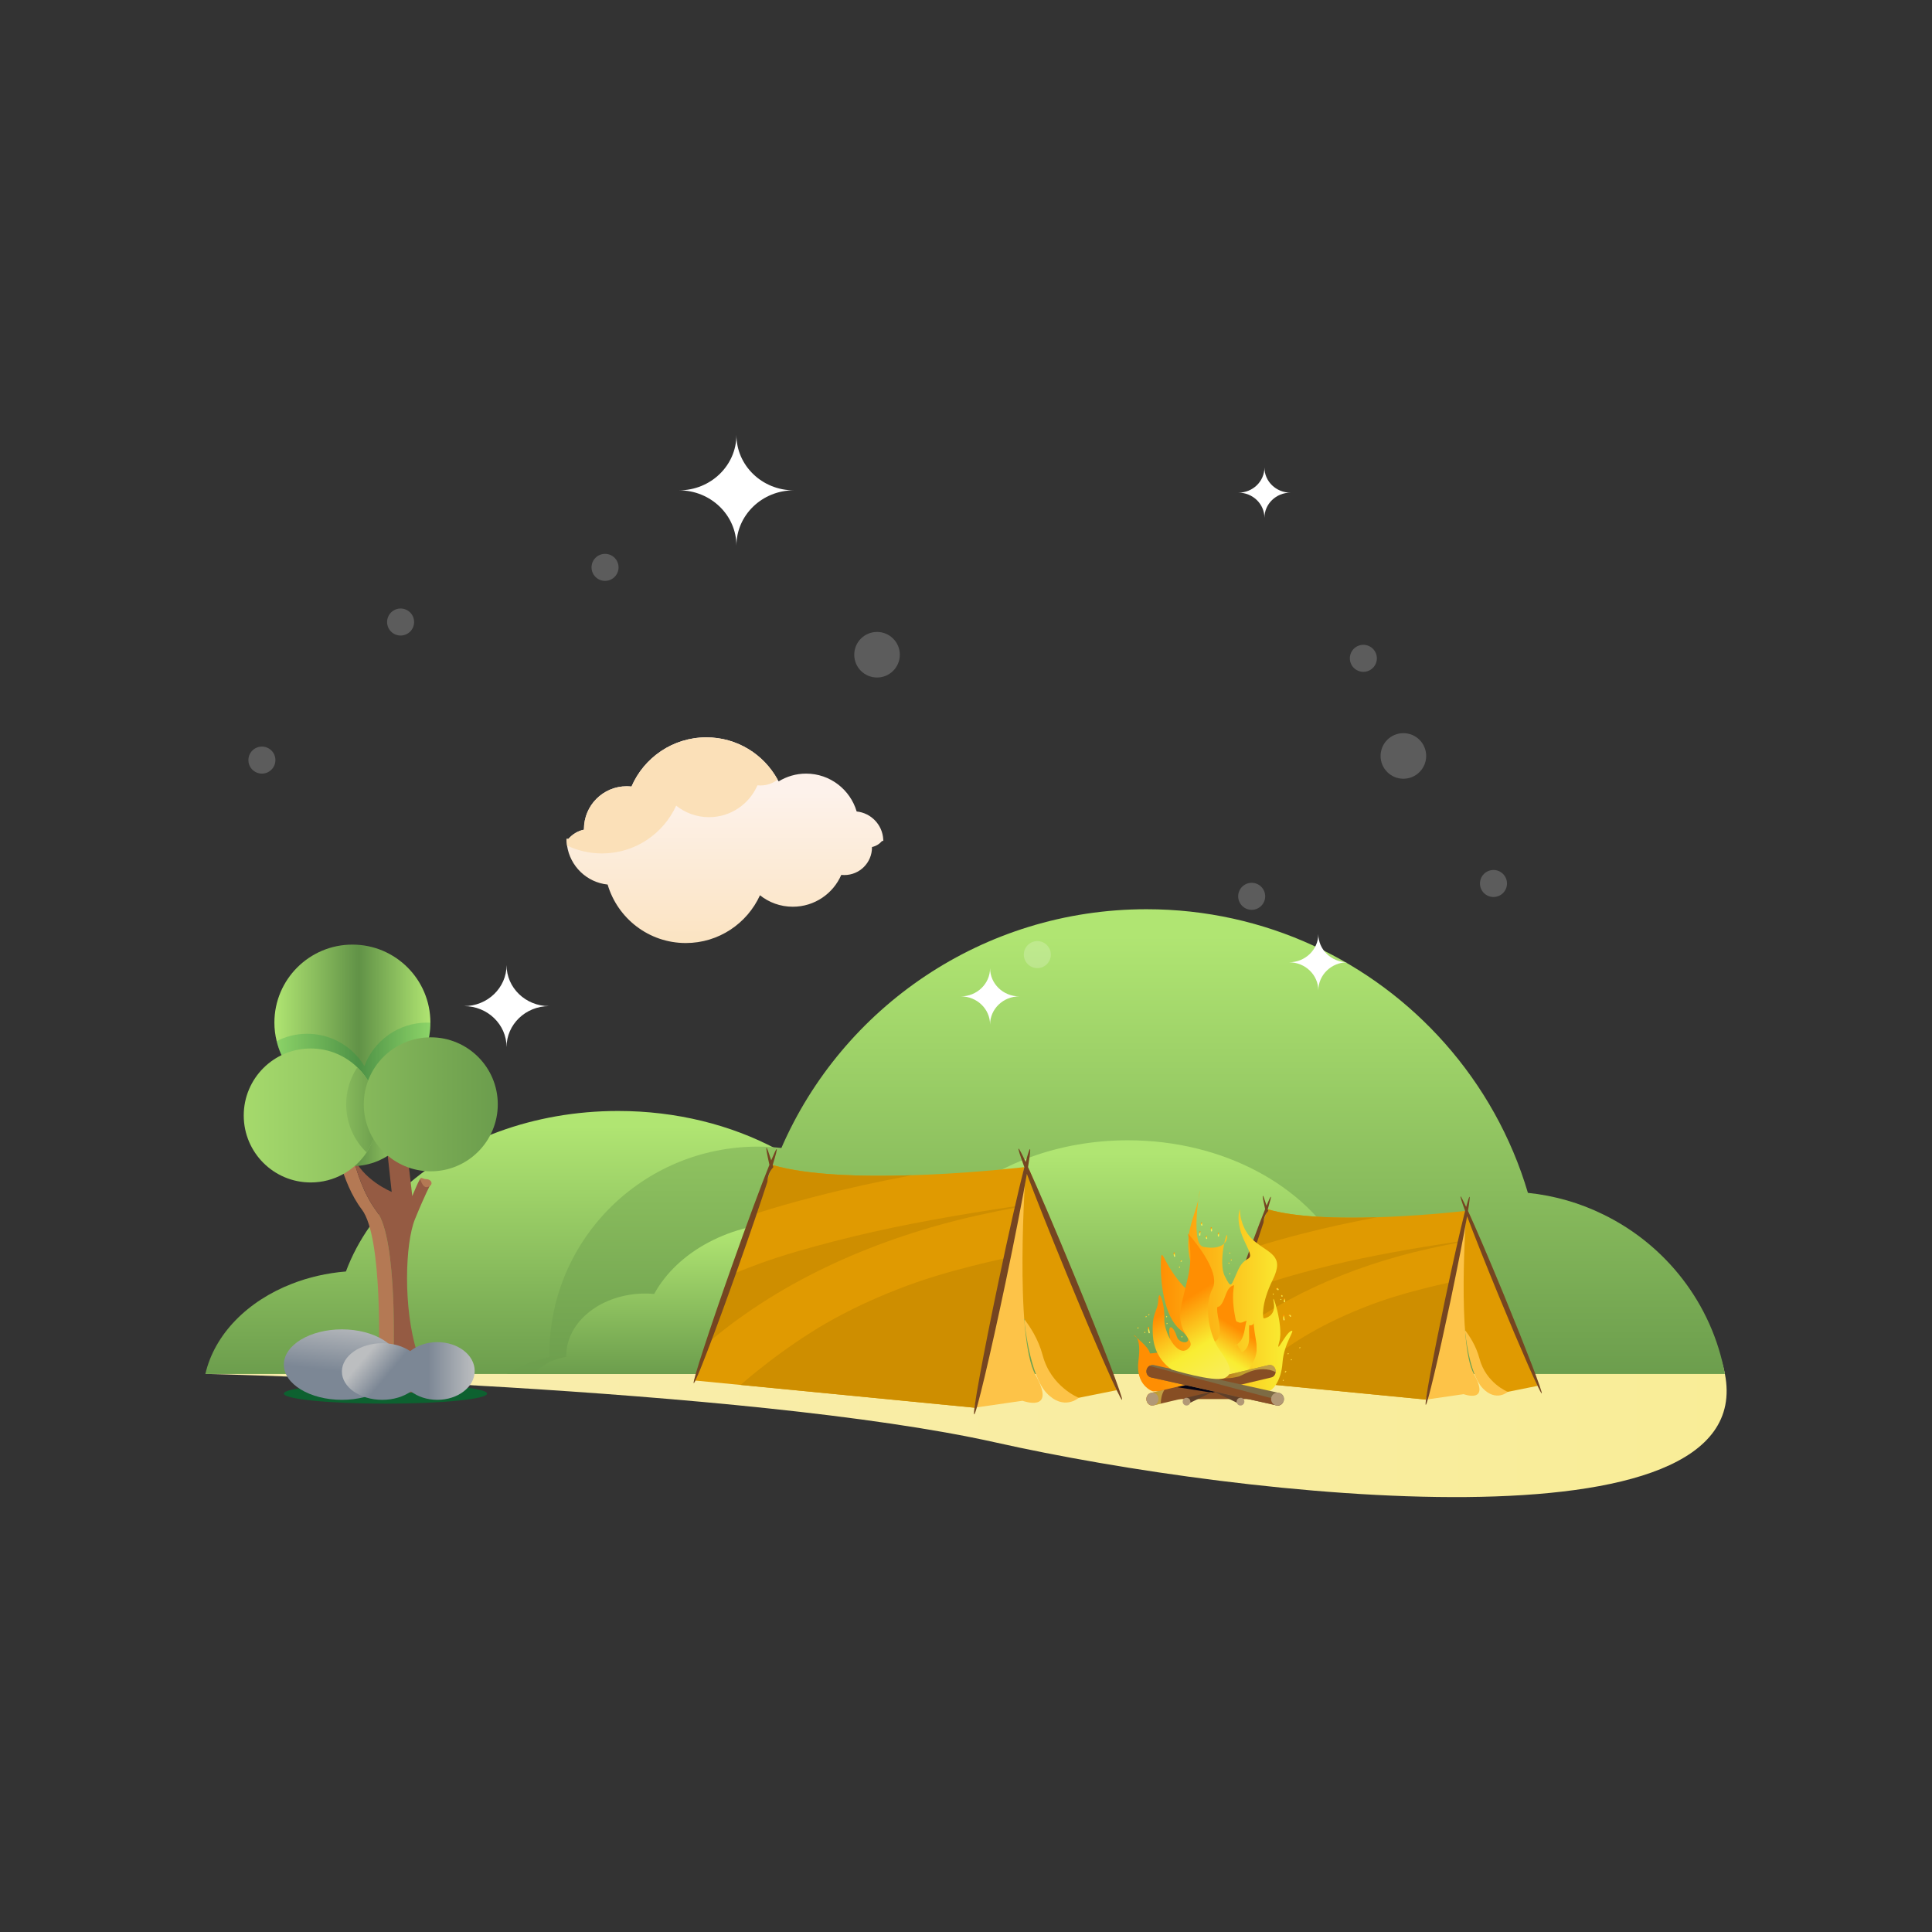 <svg xmlns="http://www.w3.org/2000/svg" enable-background="new 0 0 3000 3000" viewBox="0 0 3000 3000"><rect x="0" y="0" width="3000" height="3000" fill="#333333" stroke="none"/><linearGradient id="a" x1="318.888" x2="2681.113" y1="2140.001" y2="2140.001" gradientUnits="userSpaceOnUse"><stop offset=".213" stop-color="#f9edab"/><stop offset="1" stop-color="#f9ed97"/></linearGradient><path fill="url(#a)" d="M390.402,2082.418l-71.514,50.948c0,0,841.758,20.186,1226.895,106.436
				c385.107,86.279,1187.871,175.341,1132.617-106.436c-55.254-281.806-687.686-144.697-687.686-144.697L390.402,2082.418z"/><ellipse cx="598.526" cy="2163.98" fill="#0d6130" rx="157.794" ry="15.615"/><linearGradient id="b" x1="993.843" x2="993.843" y1="1748.595" y2="2572.459" gradientUnits="userSpaceOnUse"><stop offset="0" stop-color="#b0e572"/><stop offset=".543" stop-color="#619247"/></linearGradient><path fill="url(#b)" d="M1668.799,2133.482H318.888c14.268-61.728,65.391-113.349,134.649-140.127
				c25.692-10.02,53.936-16.583,83.613-19.014c18.339-49.248,50.156-93.896,92.05-131.455
				c80.684-72.216,198.837-117.773,330.557-117.773c181.318,0,336.972,86.367,404.531,209.795
				c8.556-0.703,17.169-1.202,25.929-1.202c127.676,0,231.151,81.593,231.151,182.198c0,1.026,0,1.875-0.146,2.726
				C1638.331,2121.5,1654.386,2126.569,1668.799,2133.482z"/><linearGradient id="c" x1="1393.373" x2="1393.373" y1="1453.337" y2="2909.212" gradientTransform="matrix(-1 0 0 1 3125.879 0)" gradientUnits="userSpaceOnUse"><stop offset="0" stop-color="#b0e572"/><stop offset=".543" stop-color="#619247"/></linearGradient><path fill="url(#c)" d="M786.612,2133.482H2678.4c-19.981-109.073-91.583-200.303-188.731-247.617
				c-35.946-17.726-75.527-29.297-117.129-33.604c-25.722-87.01-70.313-165.966-129.052-232.295
				c-113.026-127.646-278.613-208.125-463.183-208.125c-254.121,0-472.206,152.607-566.953,370.693
				c-11.982-1.201-24.052-2.08-36.298-2.08c-178.974,0-323.936,144.199-323.936,321.973c0,1.787,0,3.339,0.175,4.833
				C829.327,2112.271,806.827,2121.295,786.612,2133.482z"/><path fill="#b47954" d="M611.037,2112.827c0,0-3.721,33.604-12.365,49.336h-24.726
						c9.873-14.093,14.091-52.119,14.091-52.119s7.062-188.174-26.103-231.827C528.829,1834.508,520.392,1769,520.392,1769
						l22.558,2.841c0.323,7.764,1.962,14.942,4.571,21.563c5.244,22.969,16.347,59.766,37.47,87.657
						C618.097,1924.712,611.037,2112.827,611.037,2112.827z"/><path fill="#955b43" d="M644.406,1893.013c-15.528,38.058-18.31,138.077,2.813,205.752c21.152,67.618,0,63.399,0,63.399
						h-48.546c8.643-15.732,12.365-49.336,12.365-49.336s7.06-188.115-26.046-231.767c-21.123-27.891-32.226-64.688-37.47-87.657
						c14.766,38.79,60.703,57.334,60.703,57.334l-1.202-10.869l-6.298-57.715l30.526-2.314l0.528,4.482l8.407,73.008
						c0,0,13.125-32.432,13.125-26.337c0,3.163,3.78,5.829,7.353,7.617c3.399,1.699,6.74,2.724,6.74,2.724s-1.7,3.135-5.157,10.488
						C658.468,1859.908,652.521,1873.121,644.406,1893.013z"/><linearGradient id="d" x1="445.509" x2="648.946" y1="1708.985" y2="1708.985" gradientUnits="userSpaceOnUse"><stop offset="0" stop-color="#b0e572"/><stop offset=".543" stop-color="#619247"/><stop offset="1" stop-color="#b0e572"/></linearGradient><path fill="url(#d)" d="M648.946,1709c0,56.161-45.528,101.718-101.719,101.718
						c-56.19,0-101.718-45.556-101.718-101.718c0-56.192,45.528-101.748,101.718-101.748
						C603.418,1607.252,648.946,1652.809,648.946,1709z"/><linearGradient id="e" x1="560.529" x2="580.714" y1="1706.261" y2="1706.261" gradientUnits="userSpaceOnUse"><stop offset="0" stop-color="#b0e572"/><stop offset=".543" stop-color="#619247"/><stop offset="1" stop-color="#b0e572"/></linearGradient><path fill="url(#e)" d="M580.714,1704.254c-6.563,1.904-13.242,3.281-20.185,4.013L580.714,1704.254z"/><path fill="#b47954" d="M670.099,1837.174c0,3.427-3.75,6.182-8.379,6.182c-4.629,0-8.849-9.609-8.849-13.008
						c0-3.427,4.22,0.645,8.849,0.645C666.349,1830.992,670.099,1833.775,670.099,1837.174z"/><linearGradient id="f" x1="426.085" x2="668.311" y1="1587.887" y2="1587.887" gradientUnits="userSpaceOnUse"><stop offset="0" stop-color="#b0e572"/><stop offset=".543" stop-color="#619247"/><stop offset="1" stop-color="#b0e572"/></linearGradient><path fill="url(#f)" d="M547.227,1466.773c-66.884,0-121.142,54.229-121.142,121.143
						c0,9.903,1.23,19.482,3.514,28.74c12.862,52.97,60.645,92.345,117.627,92.345c4.512,0,8.877-0.236,13.302-0.734l20.185-4.013
						c50.536-14.502,87.51-61.056,87.597-116.25c0-0.03,0-0.03,0-0.089C668.311,1521.002,614.142,1466.773,547.227,1466.773z"/><path fill="#009444" d="M668.311,1588.004c-0.087,55.194-37.06,101.748-87.597,116.25l-20.185,4.013
						c-4.425,0.498-8.79,0.734-13.302,0.734c-56.982,0-104.765-39.375-117.627-92.345c14.122-7.266,30.177-11.397,47.256-11.397
						c28.096,0,53.643,11.104,72.335,29.268c6.415,6.211,12.012,13.183,16.611,20.859c14.796-39.404,52.823-67.47,97.471-67.47
						C664.972,1587.916,666.67,1587.974,668.311,1588.004z" opacity=".2"/><linearGradient id="g" x1="296.122" x2="1425.852" y1="1732.1" y2="1732.1" gradientUnits="userSpaceOnUse"><stop offset="0" stop-color="#b0e572"/><stop offset=".543" stop-color="#619247"/><stop offset="1" stop-color="#b0e572"/></linearGradient><path fill="url(#g)" d="M586.515,1732.115c0,21.24-6.387,40.956-17.256,57.422
						c-18.633,28.125-50.536,46.582-86.778,46.582c-57.48,0-104.004-46.524-104.004-104.004
						c0-57.452,46.524-104.034,104.004-104.034c28.096,0,53.643,11.133,72.335,29.268
						C574.414,1676.246,586.515,1702.789,586.515,1732.115z"/><linearGradient id="h" x1="460.991" x2="726.993" y1="1723.443" y2="1723.443" gradientUnits="userSpaceOnUse"><stop offset="0" stop-color="#b0e572"/><stop offset=".543" stop-color="#619247"/><stop offset="1" stop-color="#b0e572"/></linearGradient><path fill="url(#h)" d="M586.515,1732.115c0,21.24-6.387,40.956-17.256,57.422
						c-19.57-18.867-31.728-45.41-31.728-74.766c0-21.24,6.357-40.986,17.285-57.422
						C574.414,1676.246,586.515,1702.789,586.515,1732.115z"/><linearGradient id="i" x1="239.702" x2="1369.75" y1="1714.772" y2="1714.772" gradientUnits="userSpaceOnUse"><stop offset="0" stop-color="#b0e572"/><stop offset=".543" stop-color="#619247"/><stop offset="1" stop-color="#b0e572"/></linearGradient><path fill="url(#i)" d="M772.96,1714.771c0,57.451-46.611,104.034-104.063,104.034
						c-57.451,0-104.034-46.583-104.034-104.034c0-57.48,46.583-104.033,104.034-104.033
						C726.349,1610.738,772.96,1657.291,772.96,1714.771z"/><linearGradient id="j" x1="523.606" x2="539.356" y1="2180.178" y2="2047.543" gradientUnits="userSpaceOnUse"><stop offset=".378" stop-color="#7c8795"/><stop offset=".995" stop-color="#bcbec0"/></linearGradient><path fill="url(#j)" d="M621.027,2118.922c0,30.234-40.343,54.726-90.117,54.726
					c-49.806,0-90.177-24.492-90.177-54.726c0-30.206,40.371-54.698,90.177-54.698
					C580.684,2064.224,621.027,2088.716,621.027,2118.922z"/><linearGradient id="k" x1="622.583" x2="566.224" y1="2154.034" y2="2106.791" gradientUnits="userSpaceOnUse"><stop offset=".378" stop-color="#7c8795"/><stop offset=".995" stop-color="#bcbec0"/></linearGradient><path fill="url(#k)" d="M656.241,2129.732c0,24.258-28.067,43.915-62.666,43.915
					c-34.629,0-62.665-19.657-62.665-43.915c0-24.287,28.036-43.974,62.665-43.974
					C628.174,2085.758,656.241,2105.446,656.241,2129.732z"/><linearGradient id="l" x1="621.027" x2="737.1" y1="2128.853" y2="2128.853" gradientUnits="userSpaceOnUse"><stop offset=".378" stop-color="#7c8795"/><stop offset=".995" stop-color="#bcbec0"/></linearGradient><ellipse cx="679.063" cy="2128.853" fill="url(#l)" rx="58.036" ry="44.794"/><linearGradient id="m" x1="1796.768" x2="1796.768" y1="1791.504" y2="2523.521" gradientUnits="userSpaceOnUse"><stop offset="0" stop-color="#b0e572"/><stop offset=".543" stop-color="#619247"/></linearGradient><path fill="url(#m)" d="M2369.61,2133.482H1223.926c0-62.96,46.201-117.51,113.409-143.438
				c21.006-8.203,44.091-13.564,68.379-15.528c15.028-40.313,41.044-76.845,75.262-107.549
				c66.006-59.063,162.657-96.328,270.381-96.328c148.302,0,275.597,70.635,330.879,171.563c6.974-0.526,14.034-0.966,21.182-0.966
				c104.443,0,189.024,66.738,189.024,149.032c0,0.821,0,1.494-0.059,2.228C2324.434,2097.799,2351.856,2112.827,2369.61,2133.482z"/><linearGradient id="n" x1="1201.236" x2="1201.236" y1="1911.397" y2="2386.779" gradientUnits="userSpaceOnUse"><stop offset="0" stop-color="#b0e572"/><stop offset=".543" stop-color="#619247"/></linearGradient><path fill="url(#n)" d="M1573.321,2133.482H829.152c11.542-13.418,29.355-23.174,50.127-26.601
				c-0.03-0.498-0.03-0.968-0.03-1.436c0-53.468,54.99-96.827,122.813-96.827c4.659,0,9.258,0.234,13.74,0.615
				c35.919-65.538,118.595-111.387,214.951-111.387c44.736,0,86.484,9.873,122.022,27.041
				c48.867,23.643,85.956,61.056,102.45,105.323c8.175,0.673,16.173,1.964,23.849,3.721
				C1533.595,2046.676,1573.321,2086.432,1573.321,2133.482z"/><g><path fill="#fdc348" d="M2278.146,2060.152l-3.135,7.294c0,0,6.24,66.036,27.158,88.038
					c20.919,22.061,39.112,5.772,39.112,5.772L2278.146,2060.152z"/><path fill="#e09a01" d="M1880.089,2126.978l-7.413,13.067l341.602,33.252l60.732-292.998
					c0,0-212.286,25.313-306.504-2.52L1880.089,2126.978z"/><path fill="#ce8e00" d="M2019.249 1916.45c39.141-10.135 78.867-18.75 118.975-26.25-60.353 1.875-127.12.177-169.718-12.422l-21.035 59.268C1971.055 1929.4 1995.138 1922.692 2019.249 1916.45zM2235.87 1932.212c-65.097 10.226-129.902 22.149-192.95 38.496-30.234 7.823-61.054 16.553-87.685 26.163-11.396 4.073-22.676 8.379-33.633 13.095l-29.032 81.855c87.833-73.74 201.651-125.038 325.722-152.752 15.44-3.458 30.938-6.651 46.524-9.552l.381-1.817C2255.382 1929.196 2245.597 1930.69 2235.87 1932.212zM2210.44 2000.944c-33.427 8.524-59.825 16.435-89.825 28.153-30.556 11.953-59.911 25.693-87.421 41.543-22.764 13.155-49.804 31.583-72.627 49.336-10.664 8.321-21.182 16.728-31.085 25.605l284.796 27.716 37.762-182.168C2238.067 1994.176 2224.18 1997.428 2210.44 2000.944z"/><path fill="#754521" d="M1969.269,1880.299c-0.234-0.85-0.528-1.728-0.762-2.52c3.72-12.246,5.536-19.365,4.863-19.482
					c-0.585-0.147-2.958,4.835-6.65,13.77c-3.106-9.786-5.157-15.323-5.772-15.352c-0.732-0.029,0.615,7.558,3.544,20.8
					c-9.901,24.522-26.893,70.137-45.439,122.52c-27.891,78.75-48.808,142.94-46.699,143.409
					c2.08,0.439,26.397-63.018,54.288-141.768c14.443-40.724,26.982-77.52,35.449-103.653
					C1962.325,1891.49,1964.64,1885.309,1969.269,1880.299z"/><path fill="#e09a01" d="M2281.192,1883.99l106.26,267.978l-46.172,9.288c0,0-33.838-13.302-44.034-51.915
					c-10.166-38.613-41.484-64.571-41.484-64.571S2263.702,1901.188,2281.192,1883.99z"/><path fill="#fdc348" d="M2276.622,1883.99c0,0-14.326,202.442,12.012,249.492c26.309,47.05-15.909,31.377-15.909,31.377
					l-58.446,8.438L2276.622,1883.99z"/><path fill="#754521" d="M2335.186,2010.494c-22.705-55.137-43.417-103.389-55.693-130.254
					c2.256-13.828,3.165-21.797,2.373-21.885c-0.643-0.089-2.49,5.566-5.214,15.762c-4.893-10.459-7.998-16.377-8.673-16.349
					c-0.819,0.03,1.817,8.262,7.032,22.53c-7.149,27.919-18.925,79.688-31.407,139.042c-18.75,89.179-32.051,161.778-29.677,162.071
					s19.512-71.778,38.292-160.986c11.396-54.317,20.801-102.451,25.869-131.865c10.458,27.978,28.066,72.363,48.633,122.315
					c34.774,84.462,64.863,152.871,67.206,152.782C2396.24,2163.541,2369.962,2094.986,2335.186,2010.494z"/></g><g><path fill="#fdc348" d="M1594.62,2041.607l-4.014,9.286c0,0,7.969,84.199,34.629,112.296
					c26.661,28.067,49.865,7.295,49.865,7.295L1594.62,2041.607z"/><path fill="#e09a01" d="M1087.11,2126.831l-9.462,16.671l435.526,42.363l77.432-373.564
					c0,0-270.673,32.285-390.791-3.224L1087.11,2126.831z"/><path fill="#ce8e00" d="M1264.533 1858.384c49.891-12.948 100.547-23.906 151.67-33.456-76.964 2.401-162.071.205-216.387-15.851l-26.807 75.587C1203.067 1874.908 1233.799 1866.353 1264.533 1858.384zM1540.714 1878.482c-82.998 13.036-165.615 28.242-246.006 49.101-38.555 9.99-77.843 21.095-111.827 33.311-14.502 5.244-28.857 10.693-42.861 16.729l-37.002 104.355c111.972-94.014 257.051-159.433 415.283-194.766 19.659-4.393 39.433-8.438 59.326-12.157l.469-2.314C1565.616 1874.615 1553.136 1876.519 1540.714 1878.482zM1508.283 1966.109c-42.627 10.869-76.29 20.976-114.522 35.918-38.966 15.234-76.407 32.754-111.446 52.969-29.063 16.758-63.516 40.254-92.637 62.899-13.593 10.577-27.012 21.329-39.609 32.609l363.105 35.361 48.165-232.266C1543.527 1957.466 1525.801 1961.627 1508.283 1966.109z"/><path fill="#754521" d="M1200.811,1812.301c-0.323-1.113-0.674-2.198-0.996-3.224
					c4.776-15.615,7.091-24.667,6.182-24.843c-0.732-0.176-3.72,6.151-8.466,17.548c-3.956-12.452-6.563-19.541-7.354-19.571
					c-0.938-0.028,0.792,9.669,4.542,26.544c-12.657,31.258-34.278,89.413-57.921,156.21
					c-35.595,100.401-62.256,182.256-59.589,182.813c2.695,0.586,33.692-80.333,69.258-180.732
					c18.398-51.913,34.365-98.818,45.176-132.129C1191.934,1826.569,1194.922,1818.658,1200.811,1812.301z"/><path fill="#e09a01" d="M1598.517,1817.017l135.468,341.661l-58.885,11.807c0,0-43.125-16.934-56.104-66.153
					c-13.008-49.248-52.91-82.323-52.91-82.323S1576.192,1838.932,1598.517,1817.017z"/><path fill="#fdc348" d="M1592.658,1817.017c0,0-18.282,258.076,15.321,318.076c33.546,60-20.273,40.02-20.273,40.02
					l-74.532,10.752L1592.658,1817.017z"/><path fill="#754521" d="M1667.305,1978.325c-28.945-70.313-55.341-131.865-70.986-166.113
					c2.871-17.607,4.042-27.744,3.047-27.891c-0.849-0.117-3.193,7.12-6.679,20.068c-6.212-13.329-10.166-20.859-11.045-20.829
					c-1.026,0.058,2.314,10.547,8.964,28.74c-9.14,35.595-24.14,101.601-40.018,177.246
					c-23.936,113.76-40.869,206.278-37.853,206.66c3.048,0.381,24.873-91.494,48.808-205.254
					c14.561-69.256,26.514-130.605,32.99-168.105c13.329,35.625,35.801,92.226,62.021,155.917
					c44.327,107.725,82.676,194.913,85.665,194.796C1745.176,2173.414,1711.662,2086.021,1667.305,1978.325z"/></g><g><path fill="#874e24" d="M1953.858,2161.724c0,5.948-4.833,10.782-10.752,10.782h-125.361
					c-5.948,0-10.752-4.834-10.752-10.782l0,0c0-5.948,4.805-10.752,10.752-10.752h125.361
					C1949.025,2150.972,1953.858,2155.777,1953.858,2161.724L1953.858,2161.724z"/><linearGradient id="o" x1="1760.265" x2="2006.759" y1="2004.447" y2="2004.447" gradientUnits="userSpaceOnUse"><stop offset=".16" stop-color="#ff8e02"/><stop offset=".957" stop-color="#f9ed32"/></linearGradient><path fill="url(#o)" d="M1790.118,2160.464c0,0-27.51-8.76-22.353-47.666c5.155-38.907-7.5-39.375-7.5-39.375
					s23.905,17.813,25.313,28.125c0,0,35.155,0.468,30.938-24.844c-4.22-25.313,6.563-15.938,10.78-1.406
					c4.22,14.531,33.282,11.718,6.095-9.844s-31.641-78.281-30.821-105.44c0.821-27.216,2.696-0.966,30.351,31.847
					c27.657,32.813,26.867,13.593,15.557-32.813c-11.337-46.377,8.818-71.69,13.976-104.502
					c5.155-32.812-16.875,76.845,6.093,81.533c22.97,4.688,37.032-3.281,37.032-16.377c0-13.125-14.532,40.752-3.75,61.847
					c10.78,21.093,8.905,15.938,21.093-10.313s27.657-7.032,10.782-41.25c-16.875-34.19-8.438-52.472-8.438-52.472
					s-0.938,30,22.5,49.688c23.438,19.659,47.314,22.002,28.564,59.972c-18.722,37.968-15.439,60-14.034,60
					c1.407,0,19.688-2.813,15.47-25.313c-4.22-22.5,15.907,36.563,8.877,60.938c-7.032,24.375,8.906-11.719,17.841-15.938
					c8.877-4.219-10.927,18.281-12.978,48.75c-2.051,30.468-17.051,44.766-21.065,43.887
					C1966.426,2158.589,1790.118,2160.464,1790.118,2160.464z"/><linearGradient id="p" x1="3927.073" x2="4000.408" y1="2045.215" y2="2163.678" gradientTransform="matrix(-1 0 0 1 5862.14 0)" gradientUnits="userSpaceOnUse"><stop offset=".16" stop-color="#ff8e02"/><stop offset=".5" stop-color="#f9ed32"/><stop offset=".979" stop-color="#f9ed79"/></linearGradient><path fill="url(#p)" d="M1932.295,2132.311c0,0,2.198-1.26,5.099-3.956c0.585-0.556,1.202-1.171,1.817-1.905
					c6.035-9.521,12.949-20.566,11.982-33.427c0-0.585,0-1.171-0.03-1.699c0-0.76-0.029-1.464-0.058-2.167
					c0-0.762-0.029-1.522-0.087-2.343c-1.641-12.627-4.395-23.643-4.395-36.064c1.407,5.508-2.754,8.291-6.885,6.885
					c-1.377,15.176,4.131,31.728-9.637,41.367c-4.131,2.754-2.754-4.131-5.744-5.538c-0.439-0.732-0.966-1.406-1.552-2.021
					c0.205-0.353-0.058-1.202-0.526-1.994c-1.817-2.871-4.6,1.29-5.978-0.087c2.754-1.377,5.538-1.377,6.387-3.282
					c0.469-0.409,0.909-0.879,1.377-1.347c0.439-0.44,0.849-0.938,1.288-1.407c0.645-0.702,1.232-1.464,1.817-2.254
					c5.683-9.639,5.683-20.685,8.438-30.323c-4.131,1.377-8.26,4.131-11.776,2.782c-0.528-0.264-1.113-0.526-1.729-0.791
					c-0.644-0.234-1.288-0.469-1.992-0.703c-0.351-0.674-0.76-1.377-1.171-2.081c-0.206-1.024-0.41-2.079-0.615-3.105
					c-3.34-16.817-5.302-33.603-2.022-51.24c-13.768,2.754-12.391,23.438-22.528,32.724c-0.645,0.264-1.26,0.439-1.788,0.615
					c-1.113,0.353-1.875,0.675-1.875,1.143c-0.117,0.821-0.175,1.67-0.234,2.49c0.234,15.411,8.526,31.934,1.171,46.494
					c-0.526,0.703-1.171,1.348-1.845,2.022c-1.349,1.288-2.988,2.52-4.98,3.691c-0.411,0.528-0.762,1.201-0.996,1.905
					c-0.703,1.904-0.792,4.365-0.645,7.119c0.028,0.908,0.087,1.845,0.176,2.813c0.469,3.75,0.469,7.881,0.292,12.129
					c-0.146,1.024-0.292,2.051-0.526,3.016c-0.234,0.968-0.528,1.905-0.879,2.843c-0.615,0.615-1.26,1.23-1.905,1.845
					c-0.673,0.645-1.318,1.232-2.021,1.847c-4.131,4.131,0,9.639-1.554,14.179c-0.058,0.732-0.058,1.436,0.06,2.081
					c0.38,2.666,2.051,4.746,5.478,6.034C1891.924,2144.498,1932.295,2132.311,1932.295,2132.311z"/><path fill="#874e24" d="M1780.362,2174.702c1.113,5.304,5.831,8.701,10.548,7.588l183.252-43.417
						c4.716-1.115,7.646-6.328,6.532-11.631l0,0c-1.113-5.302-5.83-8.701-10.547-7.588l-183.252,43.417
						C1782.178,2164.186,1779.249,2169.4,1780.362,2174.702L1780.362,2174.702z"/><linearGradient id="q" x1="1874.287" x2="1980.908" y1="2130.901" y2="2130.901" gradientUnits="userSpaceOnUse"><stop offset=".16" stop-color="#ff8e02"/><stop offset=".5" stop-color="#f9ed32"/><stop offset=".979" stop-color="#f9ed79"/></linearGradient><path fill="url(#q)" d="M1882.666,2141.627c6.475-0.528,12.949-0.733,19.425-1.173
						c2.93-0.176,5.829-0.381,8.73-0.644c4.922-0.498,5.831-0.586,2.666-0.294c3.633-0.702,7.442-1.347,11.016-2.432
						c5.742-2.813,11.601-5.566,17.607-7.675c12.1-4.248,27.042-4.922,38.731,1.171c0.117-1.083,0.087-2.198-0.147-3.339
						c-1.113-5.302-5.83-8.701-10.547-7.588l-95.86,22.706C1877.071,2142.125,1879.884,2141.861,1882.666,2141.627z" opacity=".5"/><linearGradient id="r" x1="1780.126" x2="1808.194" y1="2170.267" y2="2170.267" gradientUnits="userSpaceOnUse"><stop offset=".16" stop-color="#ff8e02"/><stop offset=".5" stop-color="#f9ed32"/><stop offset=".979" stop-color="#f9ed79"/></linearGradient><path fill="url(#r)" d="M1807.549,2159c0.206-0.323,0.44-0.645,0.645-0.968l-21.298,5.039
						c-4.718,1.115-7.647,6.329-6.534,11.631c1.113,5.304,5.831,8.701,10.548,7.588l11.601-2.754
						C1802.422,2172.184,1804.093,2164.918,1807.549,2159z" opacity=".5"/><path fill="#b29976" d="M1780.128,2172.506c0,5.506,4.219,9.99,9.405,9.99s9.375-4.484,9.375-9.99
						c0-5.538-4.189-10.02-9.375-10.02S1780.128,2166.968,1780.128,2172.506z"/><polygon fill="#030313" points="1827.295 2141.539 1841.622 2150.972 1827.97 2154.019 1881.964 2162.486 1891.368 2160.319"/><path fill="#7d6b44" d="M1993.497,2174.702c-0.351,1.554-1.054,2.99-1.992,4.161c-2.198,2.782-5.714,4.189-9.228,3.427
						l-194.942-43.417c-5.04-1.115-8.145-6.328-6.974-11.631c0.615-2.725,2.256-4.981,4.395-6.328
						c1.465-0.938,3.163-1.466,4.893-1.466c0.643,0,1.288,0.06,1.962,0.206l194.942,43.417
						C1991.563,2164.156,1994.668,2169.4,1993.497,2174.702z"/><path fill="#874e24" d="M1991.505,2178.863c-2.198,2.782-5.714,4.189-9.228,3.427l-194.942-43.417
						c-5.04-1.115-8.145-6.328-6.974-11.631c0.615-2.725,2.256-4.981,4.395-6.328c0.176,0.03,0.351,0.088,0.557,0.117
						l200.333,53.086C1988.253,2174.821,1990.303,2176.577,1991.505,2178.863z"/><path fill="#b29976" d="M1993.761,2172.506c0,5.506-4.482,9.99-10.02,9.99c-5.508,0-9.99-4.484-9.99-9.99
						c0-5.538,4.482-10.02,9.99-10.02C1989.279,2162.486,1993.761,2166.968,1993.761,2172.506z"/><polygon fill="#604029" points="1844.025 2179.214 1848.243 2178.101 1884.366 2160.464 1841.827 2170.454"/><path fill="#b29976" d="M1848.477,2176.46c0,3.341-2.694,6.036-6.034,6.036c-3.311,0-6.006-2.696-6.006-6.036
						c0-3.31,2.695-6.006,6.006-6.006C1845.783,2170.454,1848.477,2173.15,1848.477,2176.46z"/><polygon fill="#604029" points="1924.678 2179.214 1920.46 2178.101 1884.366 2160.464 1926.876 2170.454"/><path fill="#b29976" d="M1920.225,2176.46c0,3.341,2.695,6.036,6.006,6.036c3.34,0,6.036-2.696,6.036-6.036
						c0-3.31-2.696-6.006-6.036-6.006C1922.92,2170.454,1920.225,2173.15,1920.225,2176.46z"/><linearGradient id="s" x1="1813.956" x2="1928.385" y1="1993.489" y2="2178.336" gradientUnits="userSpaceOnUse"><stop offset=".16" stop-color="#ff8e02"/><stop offset=".5" stop-color="#f9ed32"/><stop offset=".979" stop-color="#f9ed79"/></linearGradient><path fill="url(#s)" d="M1820.001,2126.89c0,0-27.627-15.732-29.824-53.174
					c-2.226-37.411,7.324-34.833,8.409-55.371c1.113-20.536,10.458,8.086,9.375,28.975c-1.113,20.917,20.331,61.083,36.591,47.313
					c16.201-13.74-18.456-19.804-10.752-63.808c7.706-44.032,21.446-62.724,10.752-115.547c0,0,53.056,57.774,38.203,85.84
					c-14.853,28.036-3.839,74.825,11.016,95.185c14.853,20.331,23.349,37.617,7.002,43.829
					C1884.424,2146.343,1820.001,2126.89,1820.001,2126.89z"/><linearGradient id="t" x1="1861.554" x2="1864.722" y1="1912.671" y2="1917.788" gradientUnits="userSpaceOnUse"><stop offset=".16" stop-color="#ff8e02"/><stop offset=".5" stop-color="#f9ed32"/><stop offset=".979" stop-color="#f9ed79"/></linearGradient><path fill="url(#t)" d="M1862.481,1912.408c-0.41,1.788-0.498,3.574-0.498,5.391c0,1.23,1.875,1.23,1.875,0
					c0-1.641,0.059-3.282,0.44-4.893C1864.561,1911.734,1862.775,1911.236,1862.481,1912.408z"/><linearGradient id="u" x1="1864.666" x2="1867.238" y1="1898.613" y2="1902.768" gradientUnits="userSpaceOnUse"><stop offset=".16" stop-color="#ff8e02"/><stop offset=".5" stop-color="#f9ed32"/><stop offset=".979" stop-color="#f9ed79"/></linearGradient><path fill="url(#u)" d="M1867.023,1901.861c-0.439-0.85-0.673-1.583-0.381-2.548
					c0.323-1.173-1.494-1.671-1.817-0.498c-0.411,1.464-0.089,2.666,0.557,4.012
					C1865.938,1903.912,1867.549,1902.946,1867.023,1901.861z"/><linearGradient id="v" x1="1872.172" x2="1874.727" y1="1919.254" y2="1923.381" gradientUnits="userSpaceOnUse"><stop offset=".16" stop-color="#ff8e02"/><stop offset=".5" stop-color="#f9ed32"/><stop offset=".979" stop-color="#f9ed79"/></linearGradient><path fill="url(#v)" d="M1874.493,1922.486c-0.381-0.85-0.323-1.875-0.323-2.784c0-1.23-1.875-1.23-1.875,0
					c0,1.29,0.059,2.55,0.587,3.75C1873.38,1924.537,1874.991,1923.599,1874.493,1922.486z"/><linearGradient id="w" x1="1879.363" x2="1882.569" y1="1906.326" y2="1911.505" gradientUnits="userSpaceOnUse"><stop offset=".16" stop-color="#ff8e02"/><stop offset=".5" stop-color="#f9ed32"/><stop offset=".979" stop-color="#f9ed79"/></linearGradient><path fill="url(#w)" d="M1881.642,1906.315c-0.353-1.143-2.167-0.675-1.817,0.498
					c0.44,1.435,0.44,2.958,0.44,4.452c0,1.202,1.875,1.202,1.875,0C1882.14,1909.595,1882.11,1907.896,1881.642,1906.315z"/><linearGradient id="x" x1="1890.547" x2="1893.416" y1="1914.799" y2="1919.434" gradientUnits="userSpaceOnUse"><stop offset=".16" stop-color="#ff8e02"/><stop offset=".5" stop-color="#f9ed32"/><stop offset=".979" stop-color="#f9ed79"/></linearGradient><path fill="url(#x)" d="M1891.045,1915.015v4.219c0,1.202,1.875,1.202,1.875,0v-4.219
					C1892.92,1913.785,1891.045,1913.785,1891.045,1915.015z"/><linearGradient id="y" x1="1833.591" x2="1834.757" y1="1957.168" y2="1959.052" gradientUnits="userSpaceOnUse"><stop offset=".16" stop-color="#ff8e02"/><stop offset=".5" stop-color="#f9ed32"/><stop offset=".979" stop-color="#f9ed79"/></linearGradient><path fill="url(#y)" d="M1834.474,1957.174h-0.617c-1.2,0-1.2,1.875,0,1.875h0.617
					C1835.704,1959.049,1835.704,1957.174,1834.474,1957.174z"/><linearGradient id="z" x1="1830.856" x2="1831.863" y1="1966.689" y2="1968.315" gradientUnits="userSpaceOnUse"><stop offset=".16" stop-color="#ff8e02"/><stop offset=".5" stop-color="#f9ed32"/><stop offset=".979" stop-color="#f9ed79"/></linearGradient><path fill="url(#z)" d="M1831.368,1966.549c-1.23,0-1.23,1.903,0,1.903
					C1832.569,1968.452,1832.569,1966.549,1831.368,1966.549z"/><linearGradient id="A" x1="1821.862" x2="1825.234" y1="1945.402" y2="1950.848" gradientUnits="userSpaceOnUse"><stop offset=".16" stop-color="#ff8e02"/><stop offset=".5" stop-color="#f9ed32"/><stop offset=".979" stop-color="#f9ed79"/></linearGradient><path fill="url(#A)" d="M1824.747,1950.377c-0.468-1.554-0.585-3.135-0.585-4.746c0-1.202-1.847-1.202-1.847,0
					c0,1.786,0.117,3.544,0.645,5.244C1823.311,1952.017,1825.128,1951.519,1824.747,1950.377z"/><linearGradient id="B" x1="1908.984" x2="1909.98" y1="1944.826" y2="1946.434" gradientUnits="userSpaceOnUse"><stop offset=".16" stop-color="#ff8e02"/><stop offset=".5" stop-color="#f9ed32"/><stop offset=".979" stop-color="#f9ed79"/></linearGradient><path fill="url(#B)" d="M1909.474,1944.694c-1.202,0-1.202,1.875,0,1.875
					C1910.704,1946.569,1910.704,1944.694,1909.474,1944.694z"/><linearGradient id="C" x1="1911.48" x2="1912.465" y1="1955.454" y2="1957.044" gradientUnits="userSpaceOnUse"><stop offset=".16" stop-color="#ff8e02"/><stop offset=".5" stop-color="#f9ed32"/><stop offset=".979" stop-color="#f9ed79"/></linearGradient><path fill="url(#C)" d="M1911.964,1955.327c-1.202,0-1.202,1.847,0,1.847
					C1913.194,1957.174,1913.194,1955.327,1911.964,1955.327z"/><linearGradient id="D" x1="1976.477" x2="1977.47" y1="2008.58" y2="2010.183" gradientUnits="userSpaceOnUse"><stop offset=".16" stop-color="#ff8e02"/><stop offset=".5" stop-color="#f9ed32"/><stop offset=".979" stop-color="#f9ed79"/></linearGradient><path fill="url(#D)" d="M1976.974,2008.444c-1.202,0-1.202,1.875,0,1.875
					C1978.174,2010.319,1978.174,2008.444,1976.974,2008.444z"/><linearGradient id="E" x1="1988.342" x2="1989.335" y1="2016.695" y2="2018.298" gradientUnits="userSpaceOnUse"><stop offset=".16" stop-color="#ff8e02"/><stop offset=".5" stop-color="#f9ed32"/><stop offset=".979" stop-color="#f9ed79"/></linearGradient><path fill="url(#E)" d="M1988.839,2016.559c-1.202,0-1.202,1.875,0,1.875
					C1990.039,2018.434,1990.039,2016.559,1988.839,2016.559z"/><linearGradient id="F" x1="2001.347" x2="2003.857" y1="2040.74" y2="2044.795" gradientUnits="userSpaceOnUse"><stop offset=".16" stop-color="#ff8e02"/><stop offset=".5" stop-color="#f9ed32"/><stop offset=".979" stop-color="#f9ed79"/></linearGradient><path fill="url(#F)" d="M2004.66,2043.277c-0.733-1.377-1.699-2.285-3.31-2.343
					c-1.202-0.058-1.202,1.817,0,1.875c0.907,0.028,1.288,0.643,1.669,1.406C2003.575,2045.299,2005.216,2044.331,2004.66,2043.277z
					"/><linearGradient id="G" x1="2017.727" x2="2018.72" y1="2091.695" y2="2093.298" gradientUnits="userSpaceOnUse"><stop offset=".16" stop-color="#ff8e02"/><stop offset=".5" stop-color="#f9ed32"/><stop offset=".979" stop-color="#f9ed79"/></linearGradient><path fill="url(#G)" d="M2018.224,2091.559c-1.202,0-1.202,1.875,0,1.875
					C2019.424,2093.434,2019.424,2091.559,2018.224,2091.559z"/><linearGradient id="H" x1="1781.379" x2="1786.33" y1="2061.297" y2="2069.296" gradientUnits="userSpaceOnUse"><stop offset=".16" stop-color="#ff8e02"/><stop offset=".5" stop-color="#f9ed32"/><stop offset=".979" stop-color="#f9ed79"/></linearGradient><path fill="url(#H)" d="M1785.402,2069.117c-0.645-2.578-1.173-5.215-1.232-7.881c0-1.201-1.875-1.201-1.875,0
					c0.059,2.841,0.617,5.625,1.29,8.379C1783.878,2070.787,1785.694,2070.289,1785.402,2069.117z"/><linearGradient id="I" x1="1778.987" x2="1779.979" y1="2043.56" y2="2045.163" gradientUnits="userSpaceOnUse"><stop offset=".16" stop-color="#ff8e02"/><stop offset=".5" stop-color="#f9ed32"/><stop offset=".979" stop-color="#f9ed79"/></linearGradient><path fill="url(#I)" d="M1779.483,2043.424c-1.2,0-1.2,1.875,0,1.875
					C1780.684,2045.299,1780.684,2043.424,1779.483,2043.424z"/><linearGradient id="J" x1="1777.119" x2="1778.114" y1="2067.931" y2="2069.539" gradientUnits="userSpaceOnUse"><stop offset=".16" stop-color="#ff8e02"/><stop offset=".5" stop-color="#f9ed32"/><stop offset=".979" stop-color="#f9ed79"/></linearGradient><path fill="url(#J)" d="M1777.608,2067.799c-1.2,0-1.2,1.875,0,1.875
					C1778.839,2069.674,1778.839,2067.799,1777.608,2067.799z"/><linearGradient id="K" x1="1784.606" x2="1785.61" y1="2083.555" y2="2085.177" gradientUnits="userSpaceOnUse"><stop offset=".16" stop-color="#ff8e02"/><stop offset=".5" stop-color="#f9ed32"/><stop offset=".979" stop-color="#f9ed79"/></linearGradient><path fill="url(#K)" d="M1785.108,2083.414c-1.2,0-1.2,1.905,0,1.905
					C1786.309,2085.319,1786.309,2083.414,1785.108,2083.414z"/><linearGradient id="L" x1="1783.377" x2="1784.362" y1="2040.448" y2="2042.038" gradientUnits="userSpaceOnUse"><stop offset=".16" stop-color="#ff8e02"/><stop offset=".5" stop-color="#f9ed32"/><stop offset=".979" stop-color="#f9ed79"/></linearGradient><path fill="url(#L)" d="M1783.878,2040.319c-1.23,0-1.23,1.845,0,1.845
					C1785.079,2042.164,1785.079,2040.319,1783.878,2040.319z"/><linearGradient id="M" x1="1766.502" x2="1767.487" y1="2061.073" y2="2062.663" gradientUnits="userSpaceOnUse"><stop offset=".16" stop-color="#ff8e02"/><stop offset=".5" stop-color="#f9ed32"/><stop offset=".979" stop-color="#f9ed79"/></linearGradient><path fill="url(#M)" d="M1767.003,2060.944c-1.23,0-1.23,1.845,0,1.845
					C1768.204,2062.789,1768.204,2060.944,1767.003,2060.944z"/><linearGradient id="N" x1="1811.484" x2="1812.48" y1="2054.191" y2="2055.799" gradientUnits="userSpaceOnUse"><stop offset=".16" stop-color="#ff8e02"/><stop offset=".5" stop-color="#f9ed32"/><stop offset=".979" stop-color="#f9ed79"/></linearGradient><path fill="url(#N)" d="M1811.974,2054.059c-1.202,0-1.202,1.875,0,1.875
					C1813.204,2055.934,1813.204,2054.059,1811.974,2054.059z"/><linearGradient id="O" x1="1810.862" x2="1811.854" y1="2043.56" y2="2045.163" gradientUnits="userSpaceOnUse"><stop offset=".16" stop-color="#ff8e02"/><stop offset=".5" stop-color="#f9ed32"/><stop offset=".979" stop-color="#f9ed79"/></linearGradient><path fill="url(#O)" d="M1811.358,2043.424c-1.2,0-1.2,1.875,0,1.875
					C1812.559,2045.299,1812.559,2043.424,1811.358,2043.424z"/><linearGradient id="P" x1="1834.612" x2="1835.607" y1="2074.819" y2="2076.427" gradientUnits="userSpaceOnUse"><stop offset=".16" stop-color="#ff8e02"/><stop offset=".5" stop-color="#f9ed32"/><stop offset=".979" stop-color="#f9ed79"/></linearGradient><path fill="url(#P)" d="M1835.118,2074.684c-1.23,0-1.23,1.875,0,1.875
					C1836.319,2076.559,1836.319,2074.684,1835.118,2074.684z"/><linearGradient id="Q" x1="1908.984" x2="1909.98" y1="1976.701" y2="1978.309" gradientUnits="userSpaceOnUse"><stop offset=".16" stop-color="#ff8e02"/><stop offset=".5" stop-color="#f9ed32"/><stop offset=".979" stop-color="#f9ed79"/></linearGradient><path fill="url(#Q)" d="M1909.474,1976.569c-1.202,0-1.202,1.875,0,1.875
					C1910.704,1978.444,1910.704,1976.569,1909.474,1976.569z"/><linearGradient id="R" x1="1907.724" x2="1908.72" y1="1960.441" y2="1962.049" gradientUnits="userSpaceOnUse"><stop offset=".16" stop-color="#ff8e02"/><stop offset=".5" stop-color="#f9ed32"/><stop offset=".979" stop-color="#f9ed79"/></linearGradient><path fill="url(#R)" d="M1908.214,1960.309c-1.202,0-1.202,1.875,0,1.875
					C1909.444,1962.184,1909.444,1960.309,1908.214,1960.309z"/><linearGradient id="S" x1="1982.154" x2="1984.421" y1="1999.938" y2="2003.6" gradientUnits="userSpaceOnUse"><stop offset=".16" stop-color="#ff8e02"/><stop offset=".5" stop-color="#f9ed32"/><stop offset=".979" stop-color="#f9ed79"/></linearGradient><path fill="url(#S)" d="M1985.382,2002.232c-0.323-0.879-0.673-1.875-1.524-2.373
					c-0.907-0.556-1.875,0.087-2.548,0.732c-0.879,0.821,0.44,2.139,1.318,1.318c0.206-0.176,0.498-0.292,0.351-0.409
					c0.323,0.262,0.469,0.849,0.586,1.23C1983.946,2003.873,1985.763,2003.375,1985.382,2002.232z"/><linearGradient id="T" x1="1989.494" x2="1991.212" y1="2010.487" y2="2013.262" gradientUnits="userSpaceOnUse"><stop offset=".16" stop-color="#ff8e02"/><stop offset=".5" stop-color="#f9ed32"/><stop offset=".979" stop-color="#f9ed79"/></linearGradient><path fill="url(#T)" d="M1991.388,2011.841c-0.147-0.176-0.323-0.381-0.351-0.585
					c-0.147-1.202-2.022-1.202-1.875,0c0.087,0.732,0.38,1.347,0.877,1.903C1990.89,2014.039,1992.208,2012.692,1991.388,2011.841z"/><linearGradient id="U" x1="1993" x2="1995.931" y1="2016.69" y2="2021.424" gradientUnits="userSpaceOnUse"><stop offset=".16" stop-color="#ff8e02"/><stop offset=".5" stop-color="#f9ed32"/><stop offset=".979" stop-color="#f9ed79"/></linearGradient><path fill="url(#U)" d="M1993.527,2016.851v4.395c0,1.2,1.875,1.2,1.875,0v-4.395
					C1995.402,2015.68,1993.527,2015.68,1993.527,2016.851z"/><linearGradient id="V" x1="1991.282" x2="1995.769" y1="2041.974" y2="2049.222" gradientUnits="userSpaceOnUse"><stop offset=".16" stop-color="#ff8e02"/><stop offset=".5" stop-color="#f9ed32"/><stop offset=".979" stop-color="#f9ed79"/></linearGradient><path fill="url(#V)" d="M1994.757,2049.107c-0.557-2.373-0.587-4.805-0.587-7.236c0-1.232-1.875-1.232-1.875,0
					c0,2.607,0.059,5.185,0.645,7.734C1993.204,2050.777,1995.021,2050.279,1994.757,2049.107z"/><linearGradient id="W" x1="2004.602" x2="2005.595" y1="2110.445" y2="2112.048" gradientUnits="userSpaceOnUse"><stop offset=".16" stop-color="#ff8e02"/><stop offset=".5" stop-color="#f9ed32"/><stop offset=".979" stop-color="#f9ed79"/></linearGradient><path fill="url(#W)" d="M2005.099,2110.309c-1.202,0-1.202,1.875,0,1.875
					C2006.299,2112.184,2006.299,2110.309,2005.099,2110.309z"/><linearGradient id="X" x1="1995.503" x2="1996.613" y1="2128.832" y2="2130.625" gradientUnits="userSpaceOnUse"><stop offset=".16" stop-color="#ff8e02"/><stop offset=".5" stop-color="#f9ed32"/><stop offset=".979" stop-color="#f9ed79"/></linearGradient><path fill="url(#X)" d="M1995.46,2129.117c-0.909,0.41-0.85,1.962,0.264,1.817
					c0.877-0.117,1.522-0.615,1.552-1.583C1997.335,2128.238,1995.753,2128.18,1995.46,2129.117z"/><linearGradient id="Y" x1="1992.099" x2="1993.095" y1="2142.316" y2="2143.924" gradientUnits="userSpaceOnUse"><stop offset=".16" stop-color="#ff8e02"/><stop offset=".5" stop-color="#f9ed32"/><stop offset=".979" stop-color="#f9ed79"/></linearGradient><path fill="url(#Y)" d="M1992.589,2142.184c-1.202,0-1.202,1.875,0,1.875
					C1993.819,2144.059,1993.819,2142.184,1992.589,2142.184z"/><linearGradient id="Z" x1="1999.592" x2="2000.585" y1="2101.07" y2="2102.673" gradientUnits="userSpaceOnUse"><stop offset=".16" stop-color="#ff8e02"/><stop offset=".5" stop-color="#f9ed32"/><stop offset=".979" stop-color="#f9ed79"/></linearGradient><path fill="url(#Z)" d="M2000.089,2100.934c-1.202,0-1.202,1.875,0,1.875
					C2001.289,2102.809,2001.289,2100.934,2000.089,2100.934z"/></g><g opacity=".2"><path fill="#fff" d="M960.489 881.011c0 11.572-9.375 20.977-20.976 20.977-11.601 0-20.976-9.405-20.976-20.977 0-11.601 9.375-20.976 20.976-20.976C951.114 860.035 960.489 869.41 960.489 881.011zM1397.247 1016.656c0 19.541-15.82 35.391-35.391 35.391-19.569 0-35.39-15.85-35.39-35.391 0-19.54 15.821-35.391 35.39-35.391C1381.426 981.265 1397.247 997.115 1397.247 1016.656zM1034.962 1355.093c0 20.274-16.436 36.71-36.71 36.71-20.274 0-36.71-16.436-36.71-36.71 0-20.302 16.435-36.738 36.71-36.738C1018.527 1318.355 1034.962 1334.791 1034.962 1355.093zM2137.989 1022.252c0 11.571-9.403 20.976-20.976 20.976s-20.976-9.405-20.976-20.976c0-11.602 9.404-20.977 20.976-20.977S2137.989 1010.65 2137.989 1022.252zM2340.049 1371.881c0 11.571-9.375 20.976-20.976 20.976-11.573 0-20.976-9.405-20.976-20.976 0-11.603 9.403-20.978 20.976-20.978C2330.674 1350.904 2340.049 1360.279 2340.049 1371.881zM2214.571 1173.833c0 19.571-15.849 35.391-35.391 35.391-19.571 0-35.42-15.82-35.42-35.391 0-19.57 15.849-35.39 35.42-35.39C2198.722 1138.444 2214.571 1154.263 2214.571 1173.833zM427.666 1180.279c0 11.602-9.375 20.977-20.976 20.977-11.572 0-20.976-9.375-20.976-20.977 0-11.601 9.404-20.976 20.976-20.976C418.291 1159.303 427.666 1168.678 427.666 1180.279zM643.029 965.884c0 11.573-9.375 20.977-20.978 20.977-11.573 0-20.976-9.405-20.976-20.977 0-11.601 9.404-20.976 20.976-20.976C633.654 944.908 643.029 954.283 643.029 965.884zM1631.739 1482.329c0 11.602-9.375 20.977-20.976 20.977-11.573 0-20.976-9.375-20.976-20.977 0-11.571 9.403-20.976 20.976-20.976C1622.364 1461.353 1631.739 1470.758 1631.739 1482.329zM1964.581 1391.803c0 11.573-9.405 20.976-20.977 20.976-11.571 0-20.976-9.403-20.976-20.976 0-11.603 9.405-20.978 20.976-20.978C1955.176 1370.825 1964.581 1380.2 1964.581 1391.803z"/></g><g><path fill="#fff" d="M1232.569 761.392c-49.189 0-89.063 38.526-89.063 86.016 0-47.49-39.873-86.016-89.093-86.016 49.219 0 89.093-38.555 89.093-86.073C1143.507 722.837 1183.38 761.392 1232.569 761.392zM852.531 1562.281c-36.417 0-65.947 28.506-65.947 63.692 0-35.185-29.502-63.692-65.919-63.692 36.417 0 65.919-28.506 65.919-63.661C786.583 1533.775 816.114 1562.281 852.531 1562.281zM1582.755 1547.164c-25.078 0-45.381 19.599-45.381 43.798 0-24.199-20.333-43.798-45.381-43.798 25.049 0 45.381-19.657 45.381-43.857C1537.374 1527.506 1557.676 1547.164 1582.755 1547.164zM2092.404 1494.224c-25.02 0-45.323 19.599-45.323 43.798 0-24.199-20.332-43.798-45.411-43.798 25.079 0 45.411-19.658 45.411-43.857C2047.081 1474.567 2067.384 1494.224 2092.404 1494.224zM2003.868 764.996c-22.324 0-40.458 17.49-40.458 39.111 0-21.621-18.135-39.111-40.431-39.111 22.296 0 40.431-17.49 40.431-39.083C1963.41 747.506 1981.543 764.996 2003.868 764.996z"/></g><g><linearGradient id="aa" x1="1125.606" x2="1125.606" y1="1168.827" y2="1518.309" gradientUnits="userSpaceOnUse"><stop offset=".175" stop-color="#fdf2eb"/><stop offset="1" stop-color="#fbe0b8"/></linearGradient><path fill="url(#aa)" d="M1371.495,1303.502c0,0.849,0.089,1.611,0.089,2.373h-1.905
				c-4.042,4.688-9.433,8.057-15.673,9.375v0.615c0,23.73-19.19,42.919-42.978,42.919c-1.613,0-3.224-0.058-4.718-0.205
				c-12.568,29.034-41.542,49.395-75.264,49.395c-19.248,0-37.03-6.651-50.946-17.813c-19.952,43.74-64.044,74.18-115.196,74.18
				c-57.51,0-105.937-38.349-121.377-90.821c-32.461-3.339-58.302-28.476-63.018-60.526c-0.292-2.08-0.498-4.248-0.645-6.387h-0.234
				l0.234-0.234c-0.058-1.26-0.234-2.432-0.234-3.721h3.047c6.123-7.178,14.474-12.333,24.141-14.355
				c-0.058-0.292-0.058-0.615-0.058-0.967c0-36.65,29.708-66.416,66.387-66.416c2.578,0,4.98,0.264,7.441,0.439
				c19.424-44.941,64.19-76.407,116.22-76.407c47.784,0,89.209,26.485,110.655,65.596c0.585,0.908,1.083,1.786,1.581,2.783
				c12.423-7.587,27.012-12.069,42.657-12.069c37.208,0,68.525,24.873,78.516,58.798c22.383,2.285,40.049,20.625,41.279,43.301
				h0.089C1371.583,1303.444,1371.495,1303.502,1371.495,1303.502z"/><linearGradient id="ab" x1="1043.546" x2="1043.546" y1="1158.424" y2="1355.669" gradientUnits="userSpaceOnUse"><stop offset=".175" stop-color="#fbe0b8"/><stop offset="1" stop-color="#fbe0b8"/></linearGradient><path fill="url(#ab)" d="M1207.462,1210.543c-7.296,5.742-16.466,9.141-26.486,9.141
				c-1.639,0-3.281-0.059-4.804-0.264c-12.568,29.091-41.542,49.482-75.234,49.482c-19.248,0-36.972-6.708-50.976-17.871
				c-19.982,43.74-63.986,74.18-115.196,74.18c-19.453,0-37.792-4.424-54.258-12.216c-0.292-2.08-0.498-4.248-0.645-6.387h-0.234
				l0.234-0.234c-0.058-1.26-0.234-2.432-0.234-3.721h3.047c6.123-7.178,14.474-12.333,24.141-14.355
				c-0.058-0.292-0.058-0.615-0.058-0.967c0-36.65,29.708-66.416,66.387-66.416c2.578,0,4.98,0.264,7.441,0.439
				c19.424-44.941,64.19-76.407,116.22-76.407C1144.591,1144.946,1186.017,1171.432,1207.462,1210.543z"/></g></svg>